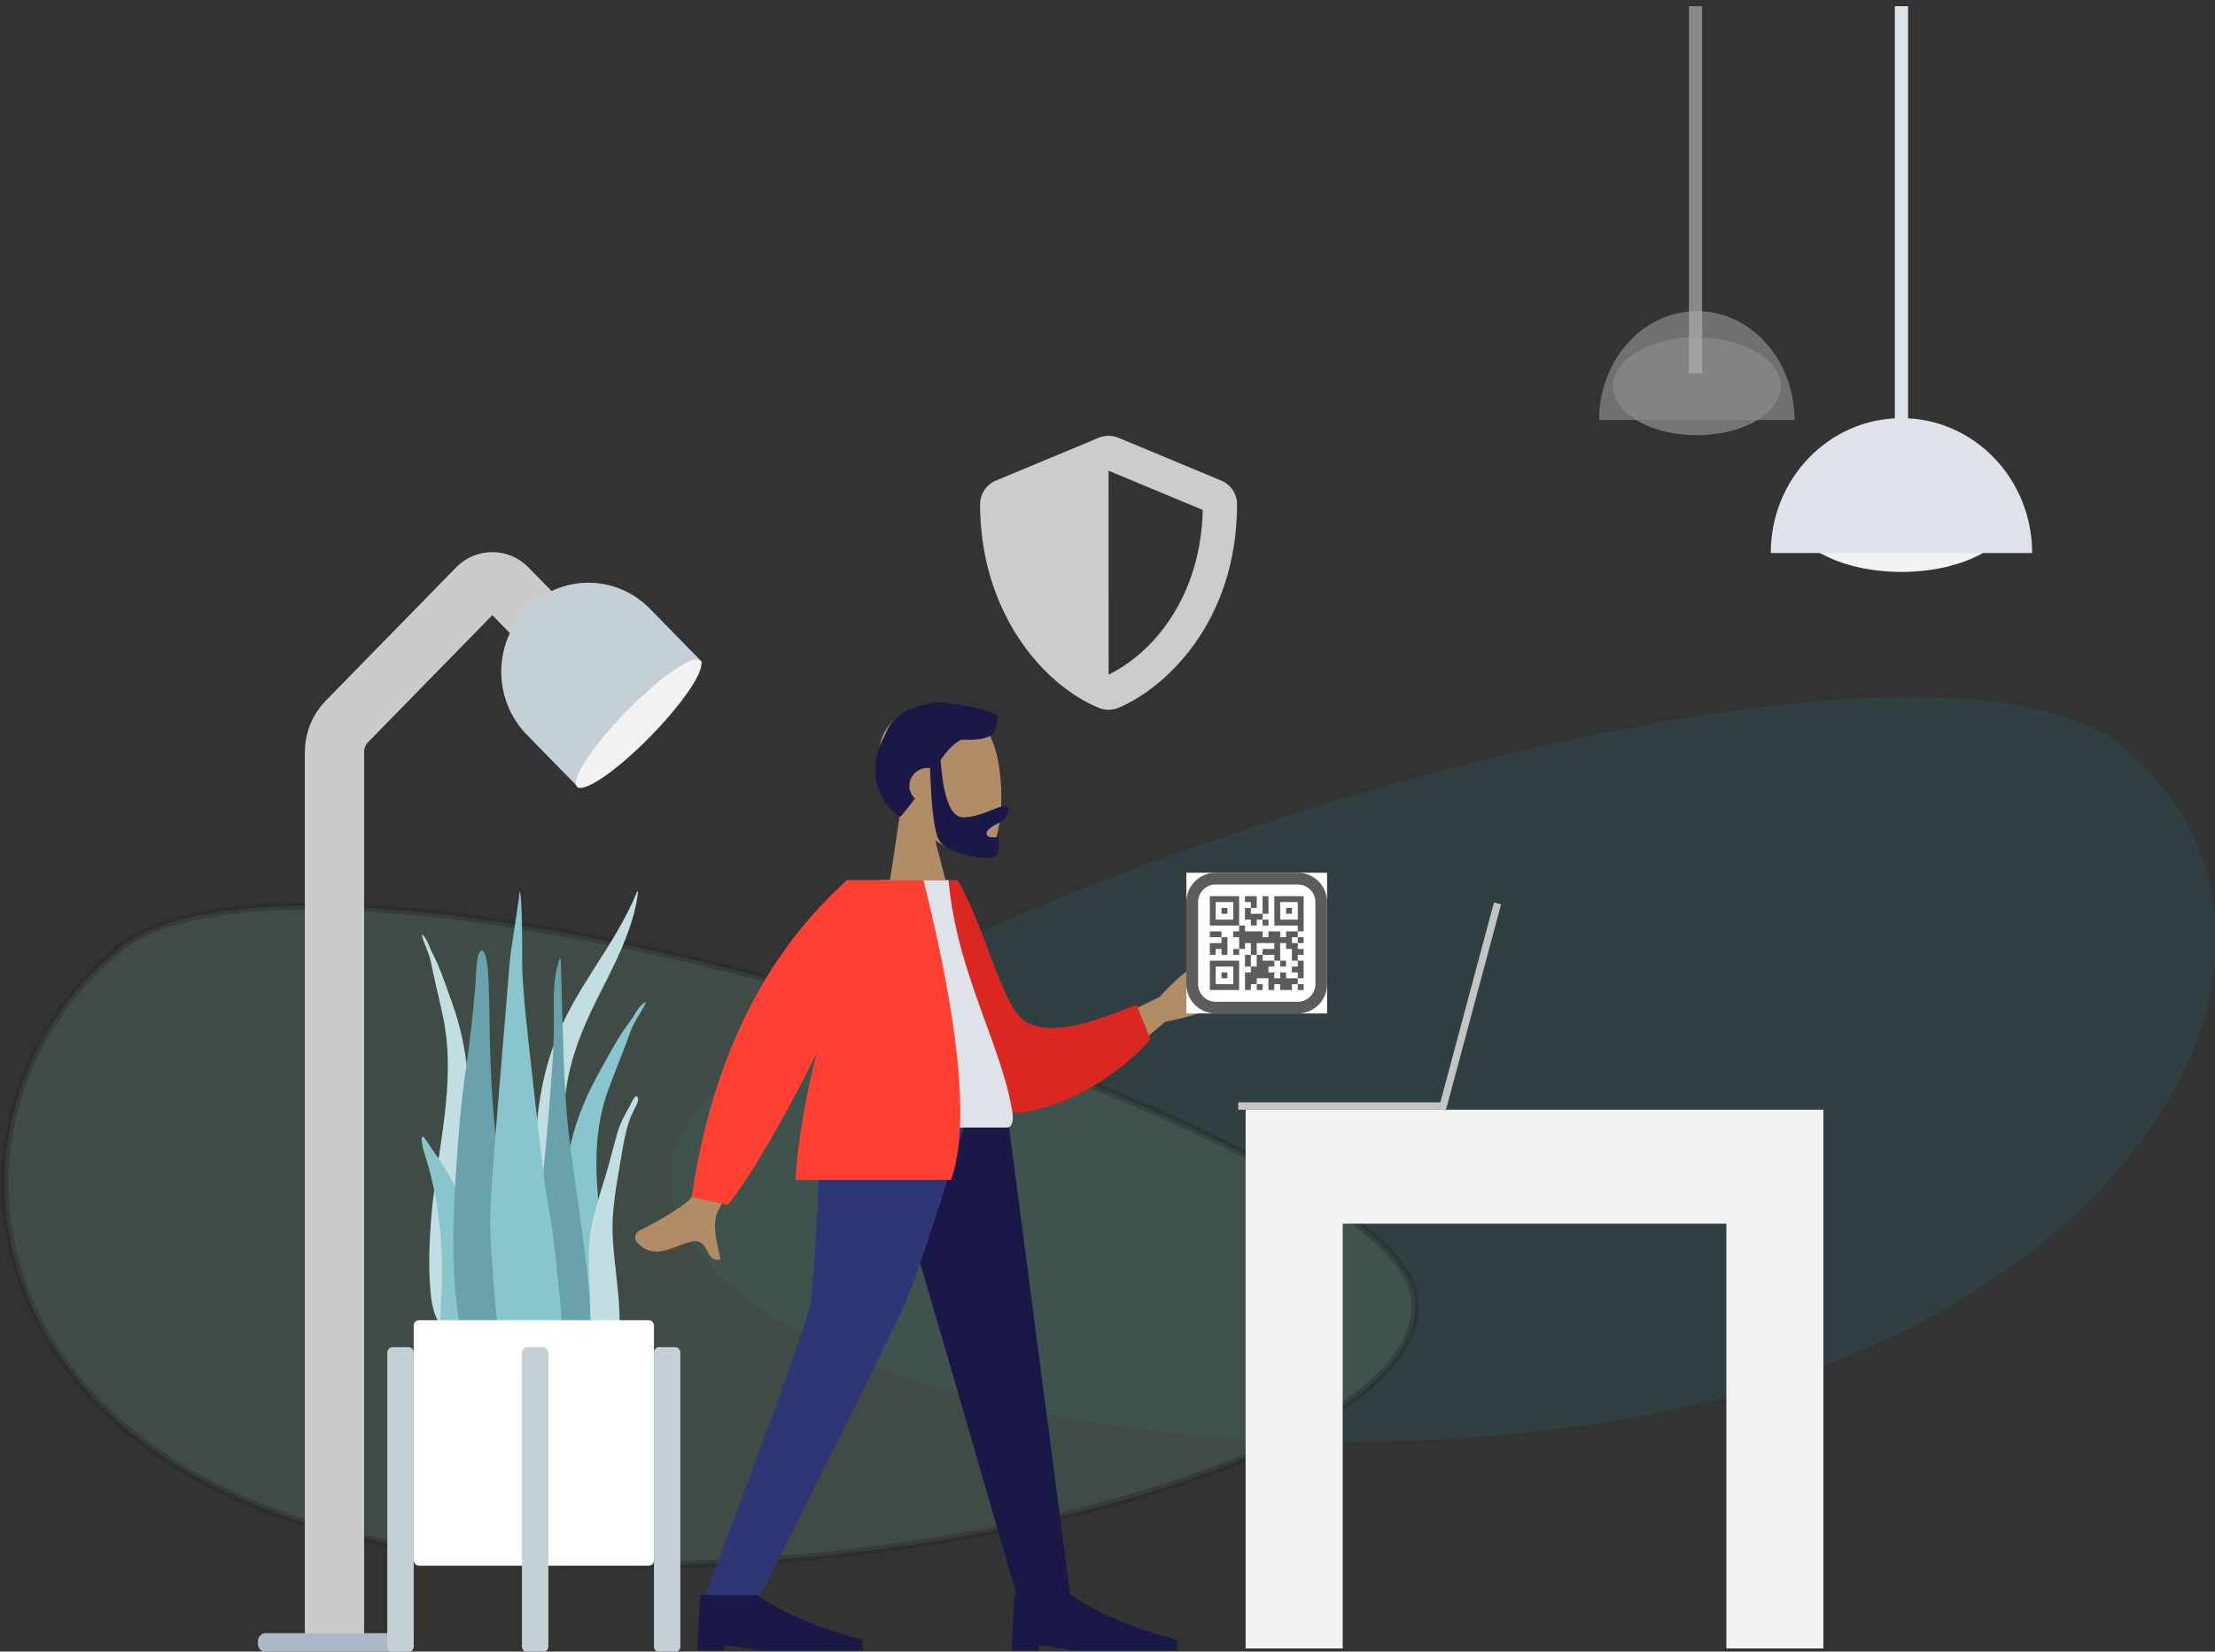 <?xml version="1.0" encoding="utf-8"?>
<svg width="299" height="223" viewBox="0 0 299 223" fill="none" xmlns="http://www.w3.org/2000/svg">
  <rect x="0" y="0" width="299" height="223" fill="#333333" stroke="none"/>
  <path fill-rule="evenodd" clip-rule="evenodd" d="M 121.531 109.566 C 119.667 107.382 118.406 104.705 118.617 101.706 C 119.224 93.063 131.271 94.965 133.615 99.327 C 135.958 103.688 135.68 114.753 132.651 115.533 C 131.443 115.843 128.87 115.082 126.251 113.506 L 127.644 118.838 L 120.144 118.838 L 121.531 109.566 Z" fill="#B28B67"/>
  <path fill-rule="evenodd" clip-rule="evenodd" d="M 126.967 102.63 C 127.348 107.778 128.357 110.352 129.994 110.352 C 132.449 110.352 134.532 108.842 135.61 108.842 C 136.395 108.842 136.22 109.794 135.699 110.5 C 135.27 111.083 133.178 111.644 133.178 112.547 C 133.178 113.45 134.83 112.751 134.83 113.287 C 134.83 114.173 135.121 115.838 133.534 115.838 C 131.928 115.838 127.324 115.271 126.535 112.962 C 126.025 111.472 125.696 108.383 125.547 103.697 C 125.449 103.686 125.35 103.68 125.25 103.68 C 123.874 103.68 122.758 104.761 122.758 106.094 C 122.758 106.771 123.046 107.383 123.509 107.821 C 122.932 108.609 122.286 109.433 121.546 110.282 C 118.765 108.666 116.701 103.933 119.42 99.387 C 120.171 97.16 121.873 95.971 123.882 95.418 C 125.51 94.759 127.2 94.684 128.626 95.08 C 131.422 95.312 133.919 96.138 134.627 96.629 C 134.627 99.193 134.114 99.954 129.733 99.887 C 128.656 100.438 127.829 101.386 126.967 102.63 Z" fill="#191847"/>
  <g opacity="0.346" transform="matrix(1, 0, 0, 1, 0.144, 0.838)">
    <path opacity="0.346" fill-rule="evenodd" clip-rule="evenodd" d="M90.497 156.101C93.538 128.032 256.68 73.857 286.967 100.443C317.254 127.029 288.137 176.924 224.667 189.701C161.197 202.478 87.457 184.17 90.497 156.101Z" fill="#12C2E9" fill-opacity="0.67"/>
    <path opacity="0.346" d="M190.835 174.395C190.678 173.024 190 171.529 188.804 169.929C187.61 168.332 185.921 166.655 183.786 164.923C179.515 161.458 173.512 157.811 166.274 154.161C151.802 146.864 132.463 139.591 112.35 133.765C92.238 127.939 71.376 123.567 53.86 122.059C45.102 121.306 37.196 121.27 30.646 122.12C24.085 122.972 18.946 124.705 15.662 127.439C2.251 138.605 -2.746 155.914 2.618 171.768C7.979 187.612 23.73 202.109 52.028 207.511C80.369 212.922 115.825 210.477 143.857 203.697C157.873 200.307 169.998 195.842 178.437 190.757C182.657 188.214 185.93 185.53 188.06 182.771C190.187 180.017 191.157 177.212 190.835 174.395Z" fill="#A6FFCB" stroke="black"/>
  </g>
  <path d="M 256.675 77.222 C 248.31 77.222 241.528 73.552 241.528 69.025 C 241.528 64.498 248.31 60.828 256.675 60.828 C 265.041 60.828 271.822 64.498 271.822 69.025 C 271.822 73.552 265.041 77.222 256.675 77.222 Z" fill="#F2F2F2"/>
  <path fill-rule="evenodd" clip-rule="evenodd" d="M 239.033 74.671 C 239.033 64.612 246.932 56.457 256.675 56.457 C 266.418 56.457 274.317 64.612 274.317 74.671" fill="#DDE3E9"/>
  <path d="M 255.784 0.838 L 257.566 0.838 L 257.566 59.126 L 255.784 59.126 L 255.784 0.838 Z" fill="#DDE3E9"/>
  <g opacity="0.7" transform="matrix(1, 0, 0, 1, 0.144, 0.838)">
    <g opacity="0.7">
      <path opacity="0.7" d="M228.91 57.923C222.657 57.923 217.588 54.962 217.588 51.308C217.588 47.655 222.657 44.694 228.91 44.694C235.163 44.694 240.232 47.655 240.232 51.308C240.232 54.962 235.163 57.923 228.91 57.923Z" fill="#F2F2F2"/>
      <path opacity="0.7" fill-rule="evenodd" clip-rule="evenodd" d="M215.723 55.865C215.723 47.747 221.627 41.166 228.91 41.166C236.193 41.166 242.097 47.747 242.097 55.865" fill="#DDE3E9"/>
    </g>
    <path opacity="0.7" d="M227.841 0H229.623V49.544H227.841V0Z" fill="#DDE3E9"/>
  </g>
  <path d="M 75.089 86.17 L 68.472 79.401 C 67.359 78.263 65.553 78.262 64.44 79.4 C 64.439 79.4 64.439 79.401 64.439 79.401 L 46.821 97.418 C 45.752 98.511 45.152 99.993 45.152 101.539 L 45.152 220.874" stroke="#CBCBCB" stroke-width="8"/>
  <path d="M 35.884 220.509 L 54.774 220.509 C 55.364 220.509 55.843 220.999 55.843 221.602 L 55.843 221.966 C 55.843 222.57 55.364 223.059 54.774 223.059 L 35.884 223.059 C 35.294 223.059 34.815 222.57 34.815 221.966 L 34.815 221.602 C 34.815 220.999 35.294 220.509 35.884 220.509 Z" fill="#AFB9C5"/>
  <path fill-rule="evenodd" clip-rule="evenodd" d="M 71.109 82.198 C 66.516 86.893 66.516 94.505 71.109 99.2 L 78.166 106.412 L 94.799 89.411 L 87.742 82.198 C 83.149 77.504 75.702 77.504 71.109 82.198 Z" fill="#C5CFD6"/>
  <path d="M 87.838 99.391 C 83.245 104.085 78.788 107.141 77.884 106.217 C 76.979 105.292 79.969 100.737 84.562 96.042 C 89.155 91.347 93.612 88.291 94.517 89.216 C 95.421 90.14 92.431 94.696 87.838 99.391 Z" fill="#F2F2F2"/>
  <path fill-rule="evenodd" clip-rule="evenodd" d="M 86.002 120.403 C 82.854 128.05 77.503 133.362 74.669 141.313 C 72.988 146.028 72.287 151.154 72.245 156.405 C 72.222 159.257 72.27 162.11 72.283 164.962 C 72.296 167.743 72.37 170.506 72.601 173.27 C 72.833 176.048 73.093 178.793 73.207 181.588 C 73.297 183.765 73.337 186.299 74.06 188.285 C 74.634 189.865 76.094 190.096 76.481 188.18 C 76.696 187.115 76.669 185.926 76.645 184.831 C 76.615 183.427 76.535 182.025 76.494 180.62 C 76.33 174.985 76.543 169.349 76.432 163.712 C 76.323 158.205 75.631 152.703 76.397 147.232 C 77.03 142.714 78.638 138.835 80.485 135.116 C 82.263 131.537 84.197 128.046 85.399 123.976 C 85.744 122.807 86.01 121.595 86.138 120.338 C 86.082 120.312 86.037 120.334 86.002 120.403 Z" fill="#C1DEE2"/>
  <path fill-rule="evenodd" clip-rule="evenodd" d="M 86.861 135.488 C 86.237 135.949 85.889 136.622 85.468 137.286 C 84.944 138.111 84.328 138.857 83.804 139.683 C 82.711 141.406 81.752 143.234 80.756 145.026 C 78.866 148.428 77.431 152.054 76.72 155.99 C 75.983 160.069 75.784 164.279 75.475 168.419 C 75.147 172.807 74.817 177.227 74.774 181.631 C 74.754 183.604 74.65 185.699 74.882 187.659 C 75.026 188.879 75.565 189.918 76.779 189.908 C 79.358 189.887 80.569 186.968 81.075 184.573 C 81.819 181.047 81.968 177.301 81.85 173.695 C 81.707 169.347 80.969 165.064 80.65 160.732 C 80.311 156.147 80.502 151.643 82.045 147.325 C 82.824 145.143 83.728 143.014 84.54 140.847 C 84.886 139.924 85.169 138.976 85.636 138.117 C 86.156 137.161 86.801 136.293 87.208 135.264 C 87.092 135.339 86.976 135.414 86.861 135.488 Z" fill="#89C5CC"/>
  <path fill-rule="evenodd" clip-rule="evenodd" d="M 57.15 126.345 C 57.071 126.282 56.992 126.219 56.913 126.156 C 57.141 127.137 57.552 127.934 57.867 128.831 C 58.149 129.637 58.293 130.549 58.483 131.43 C 58.93 133.5 59.447 135.523 59.869 137.61 C 60.705 141.74 60.547 146.189 59.999 150.771 C 59.481 155.1 58.662 159.422 58.272 163.749 C 57.948 167.338 57.809 171.039 58.118 174.463 C 58.327 176.788 59.015 179.565 60.887 179.33 C 61.769 179.22 62.229 178.135 62.414 176.911 C 62.712 174.944 62.774 172.876 62.89 170.921 C 63.149 166.556 63.201 162.204 63.252 157.884 C 63.3 153.808 63.433 149.651 63.167 145.678 C 62.91 141.844 62.106 138.39 60.957 135.202 C 60.352 133.523 59.775 131.804 59.095 130.203 C 58.769 129.436 58.37 128.757 58.044 127.99 C 57.782 127.373 57.573 126.74 57.15 126.345 Z" fill="#C1DEE2"/>
  <path fill-rule="evenodd" clip-rule="evenodd" d="M 86.064 148.124 C 85.723 147.539 84.972 149.469 84.858 149.712 C 84.906 149.591 84.955 149.47 85.004 149.35 C 84.327 150.501 83.707 151.698 83.322 153.018 C 82.941 154.324 82.614 155.656 82.257 156.971 C 81.586 159.439 80.72 161.837 80.113 164.327 C 79.52 166.753 79.371 169.138 79.514 171.648 C 79.663 174.257 79.755 176.905 79.581 179.512 C 79.498 180.757 79.102 181.917 78.831 183.116 C 78.559 184.316 78.345 185.532 78.024 186.717 C 77.95 186.562 77.941 187.079 77.941 187.118 C 77.943 187.414 77.983 187.662 78.077 187.943 C 78.316 188.665 78.764 189.278 79.446 189.477 C 80.678 189.837 81.821 188.691 82.219 187.482 C 82.789 185.746 83.103 183.829 83.374 182.005 C 83.623 180.332 83.682 178.65 83.608 176.954 C 83.462 173.61 82.87 170.31 82.71 166.967 C 82.536 163.328 83.241 159.908 83.832 156.366 C 84.116 154.659 84.388 152.968 84.942 151.342 C 85.166 150.683 85.458 150.102 85.765 149.494 C 85.939 149.148 86.292 148.531 86.064 148.124 Z" fill="#C1DEE2"/>
  <path fill-rule="evenodd" clip-rule="evenodd" d="M 76.069 142.439 C 76.211 146.608 76.454 150.746 76.998 154.872 C 77.553 159.081 78.191 163.277 78.725 167.491 C 79.244 171.592 79.789 175.762 79.717 179.921 C 79.663 182.984 80.16 188.166 76.832 189.678 C 73.46 191.21 72.737 184.671 72.516 182.513 C 72.092 178.372 72.229 174.188 72.435 170.024 C 72.646 165.751 72.999 161.5 73.436 157.243 C 73.922 152.514 74.303 147.764 74.609 143.022 C 74.76 140.676 74.798 138.334 74.756 135.988 C 74.716 133.774 74.799 131.537 75.569 129.435 C 75.609 129.465 75.649 129.495 75.69 129.524" fill="#69A1AC"/>
  <path fill-rule="evenodd" clip-rule="evenodd" d="M 58.666 155.648 C 59.272 156.551 59.883 157.445 60.456 158.401 C 61.48 160.112 62.407 162.015 62.685 164.461 C 63.268 169.581 62.801 175.11 62.688 180.387 C 62.665 181.465 62.798 182.511 62.382 183.537 C 62.005 184.467 61.3 185.176 60.629 185.173 C 59.19 185.164 59.41 181.564 59.408 179.98 C 59.403 177.203 59.708 174.397 59.682 171.623 C 59.655 168.874 59.492 166.118 59.102 163.507 C 58.707 160.865 58.129 158.327 57.366 155.959 C 57.26 155.631 56.501 153.092 57.219 153.529" fill="#89C5CC"/>
  <path fill-rule="evenodd" clip-rule="evenodd" d="M 65.017 128.342 C 65.962 128.342 65.956 133.16 65.985 133.779 C 66.087 136.012 66.063 138.246 66.128 140.48 C 66.271 145.355 66.445 150.273 67.162 155.091 C 67.547 157.685 67.994 160.267 68.475 162.842 C 68.958 165.423 69.605 168.002 69.923 170.616 C 70.227 173.13 70.055 175.692 70.013 178.218 C 69.972 180.759 69.896 183.305 69.571 185.824 C 69.49 186.445 69.396 187.065 69.295 187.683 C 69.211 188.198 69.26 188.836 69.118 189.326 C 68.89 190.109 67.914 190.366 67.256 190.243 C 65.477 189.911 64.34 187.628 63.733 185.959 C 62.956 183.829 62.544 181.518 62.138 179.272 C 61.677 176.728 61.408 174.146 61.281 171.556 C 61.024 166.293 61.354 161.024 61.723 155.777 C 61.928 152.859 62.165 149.955 62.528 147.055 C 62.889 144.167 63.352 141.293 63.654 138.397 C 63.873 136.293 64.089 134.185 64.231 132.073 C 64.265 131.569 64.293 128.342 65.017 128.342 Z" fill="#69A1AC"/>
  <path fill-rule="evenodd" clip-rule="evenodd" d="M 66.201 163.365 C 66.355 158.306 68.344 136.087 68.797 129.969 C 68.91 128.438 70 122.063 70.141 120.328 C 70.524 120.818 70.491 128.455 70.487 130.209 C 70.483 131.945 70.693 133.652 70.802 135.379 C 70.912 137.14 73.46 159.89 73.791 161.583 C 74.448 164.95 74.889 168.406 75.228 171.849 C 75.559 175.205 76.073 178.745 75.63 182.119 C 75.529 182.895 75.368 183.66 75.106 184.373 C 74.822 185.144 74.628 185.857 74.401 186.663 C 74.035 187.963 73.373 189.103 72.357 189.639 C 70.272 190.739 69.152 188.249 68.585 186.082 C 67.679 182.62 67.097 179.102 66.824 175.467 C 66.523 171.445 66.077 167.415 66.201 163.365 Z" fill="#89C5CC"/>
  <path d="M 56.557 178.251 L 87.564 178.251 C 87.957 178.251 88.276 178.577 88.276 178.98 L 88.276 210.673 C 88.276 211.076 87.957 211.402 87.564 211.402 L 56.557 211.402 C 56.163 211.402 55.844 211.076 55.844 210.673 L 55.844 178.98 C 55.844 178.577 56.163 178.251 56.557 178.251 Z" fill="white"/>
  <path d="M 88.989 181.894 L 91.128 181.894 C 91.521 181.894 91.84 182.22 91.84 182.622 L 91.84 222.331 C 91.84 222.733 91.521 223.059 91.128 223.059 L 88.989 223.059 C 88.595 223.059 88.276 222.733 88.276 222.331 L 88.276 182.622 C 88.276 182.22 88.595 181.894 88.989 181.894 Z" fill="#C5CFD6"/>
  <path d="M 71.17 181.894 L 73.308 181.894 C 73.702 181.894 74.021 182.22 74.021 182.622 L 74.021 222.331 C 74.021 222.733 73.702 223.059 73.308 223.059 L 71.17 223.059 C 70.776 223.059 70.457 222.733 70.457 222.331 L 70.457 182.622 C 70.457 182.22 70.776 181.894 71.17 181.894 Z" fill="#C5CFD6"/>
  <path d="M 52.993 181.894 L 55.131 181.894 C 55.525 181.894 55.844 182.22 55.844 182.622 L 55.844 222.331 C 55.844 222.733 55.525 223.059 55.131 223.059 L 52.993 223.059 C 52.599 223.059 52.28 222.733 52.28 222.331 L 52.28 182.622 C 52.28 182.22 52.599 181.894 52.993 181.894 Z" fill="#C5CFD6"/>
  <path fill-rule="evenodd" clip-rule="evenodd" d="M 233.04 149.838 L 181.248 149.838 L 168.144 149.838 L 168.144 222.576 L 181.248 222.576 L 181.248 165.225 L 233.04 165.225 L 233.04 222.576 L 246.144 222.576 L 246.144 149.838 L 233.04 149.838 Z" fill="#F2F2F2"/>
  <g clip-path="url(#clip0)" transform="matrix(1, 0, 0, 1, 0.144, 0.838)">
    <path fill-rule="evenodd" clip-rule="evenodd" d="M114.48 137L127.739 182.248L137.412 215.598H144.468L134.188 137H114.48Z" fill="#191847"/>
    <path fill-rule="evenodd" clip-rule="evenodd" d="M110.934 137C110.628 160.321 109.582 173.041 109.26 175.16C108.938 177.279 104.069 190.759 94.654 215.598H101.963C113.949 191.769 120.641 178.289 122.036 175.16C123.432 172.031 127.74 159.311 134.228 137H110.934Z" fill="#2F3676"/>
    <path fill-rule="evenodd" clip-rule="evenodd" d="M94.001 222L94.366 214.531H102.046C105.688 217.021 110.442 219.036 116.309 220.577V222H102.412L97.657 221.289V222H94.001Z" fill="#191847"/>
    <path fill-rule="evenodd" clip-rule="evenodd" d="M136.422 222L136.788 214.531H144.468C148.109 217.021 152.864 219.036 158.73 220.577V222H144.834L140.079 221.289V222H136.422Z" fill="#191847"/>
    <g clip-path="url(#clip1)">
      <path fill-rule="evenodd" clip-rule="evenodd" d="M145.329 139.149L156.369 133.788C158.303 131.657 160.17 130.037 161.971 128.929C162.51 128.74 163.43 128.682 162.448 130.268C161.467 131.853 160.499 133.57 160.891 134.125C161.283 134.681 162.419 134.068 162.868 134.971C163.168 135.574 161.252 136.294 157.122 137.133L148.854 144.143L145.329 139.149ZM100.694 140.626L106.938 141.995C100.659 154.934 97.292 161.792 96.836 162.568C95.811 164.315 96.767 167.516 97.121 169.202C94.904 169.772 95.778 166.083 92.973 166.854C90.413 167.557 88.242 169.361 85.855 166.928C85.561 166.628 85.346 165.693 86.347 165.214C88.84 164.019 92.524 161.782 93.121 160.913C93.936 159.729 96.46 152.966 100.694 140.626Z" fill="#B28B67"/>
      <path fill-rule="evenodd" clip-rule="evenodd" d="M123.908 114.796L126.542 114.297C132.281 120.452 134.623 135.239 138.447 137.197C142.063 139.047 147.188 137.257 153.281 134.839L155.147 139.448C149.611 146.07 137.818 151.665 133.038 148.471C125.395 143.365 123.631 125.126 123.908 114.796Z" fill="#DB2721"/>
      <path fill-rule="evenodd" clip-rule="evenodd" d="M112.422 151.406C122.986 151.406 130.757 151.406 135.734 151.406C136.8 151.406 136.599 149.706 136.445 148.847C134.668 138.942 127.73 128.265 127.73 114.166L121.006 113C115.444 122.891 113.521 135.068 112.422 151.406Z" fill="#DDE3E9"/>
      <path fill-rule="evenodd" clip-rule="evenodd" d="M110.097 141.378C105.345 150.857 101.35 157.681 98.114 161.85L93.227 160.792C96.375 139.208 105.49 123.277 120.572 113H120.649L123.235 113C129.271 135.753 130.935 150.914 128.227 158.481H107.243C107.575 152.944 108.639 147.088 110.097 141.378H110.097Z" fill="#FF4133"/>
    </g>
  </g>
  <path d="M 164.856 64.887 L 150.981 59.106 C 150.558 58.93 150.105 58.84 149.648 58.84 C 149.19 58.84 148.737 58.93 148.314 59.106 L 134.439 64.887 C 133.146 65.422 132.3 66.686 132.3 68.088 C 132.3 82.433 140.575 92.348 148.307 95.571 C 149.16 95.925 150.121 95.925 150.974 95.571 C 157.167 92.991 166.988 84.081 166.988 68.088 C 166.988 66.686 166.142 65.422 164.856 64.887 Z M 149.651 91.09 L 149.644 63.557 L 162.356 68.854 C 162.117 79.795 156.423 87.723 149.651 91.09 Z" fill="#CCCCCC"/>
  <rect x="167.144" y="148.838" width="28" height="1" fill="#C4C4C4"/>
  <rect x="194" y="148.887" width="28.871" height="0.994" transform="matrix(0.259, -0.966, 0.966, 0.259, 0.119, 298.58)" fill="#C4C4C4"/>
  <g clip-path="url(#clip2)" transform="matrix(1, 0, 0, 1, 0.144, 0.838)">
    <rect width="19" height="19" transform="translate(160 117)" fill="white"/>
    <path d="M175.042 118.583C176.352 118.583 177.417 119.649 177.417 120.958V132.042C177.417 133.351 176.352 134.417 175.042 134.417H163.959C162.649 134.417 161.584 133.351 161.584 132.042V120.958C161.584 119.649 162.649 118.583 163.959 118.583H175.042ZM175.042 117H163.959C161.773 117 160 118.773 160 120.958V132.042C160 134.227 161.773 136 163.959 136H175.042C177.229 136 179 134.227 179 132.042V120.958C179 118.773 177.229 117 175.042 117ZM168.709 123.333H167.917V121.75H168.709V122.542H170.292V123.333H169.5V124.125H168.709V123.333ZM170.292 132.833V132.042H169.5V132.833H170.292ZM169.5 120.958V120.167H167.917V120.958H168.709V121.75H169.5V120.958ZM175.834 120.167V124.917H175.042V124.125H171.875V120.167H175.834ZM175.042 123.333V120.958H172.667V123.333H175.042ZM163.959 124.917H163.167V125.708H164.75V124.917H163.959ZM163.959 127.292H164.75V128.083H165.542V125.708H164.75V126.5H163.167V128.083H163.959V127.292ZM167.917 128.083V129.667H168.709V128.083H167.917ZM171.084 120.167H170.292V122.542H171.084V120.167ZM171.084 124.125V123.333H170.292V124.125H171.084ZM173.459 122.542H174.25V121.75H173.459V122.542ZM165.542 121.75H164.75V122.542H165.542V121.75ZM167.125 120.167V124.125H163.167V120.167H167.125ZM166.334 120.958H163.959V123.333H166.334V120.958ZM173.459 124.917V125.708H172.667V124.917H171.084V125.708H170.292V124.917H167.917V124.125H167.125V124.917H166.334V125.708H167.125V127.292H167.917V126.5H168.709V128.083H169.5V126.5H171.875V127.292H170.292V128.083H171.875V128.875H172.667V126.5H173.459V127.292H174.25V128.875H175.042V128.083H175.834V127.292H175.042V126.5H174.25V125.708H175.042V124.917H173.459ZM164.75 131.25H165.542V130.458H164.75V131.25ZM163.167 128.875H167.125V132.833H163.167V128.875ZM163.959 132.042H166.334V129.667H163.959V132.042ZM173.459 129.667V128.875H172.667V129.667H173.459ZM173.459 130.458H172.667V131.25H171.875V130.458H171.084V129.667H171.875V128.875H170.292V128.083H169.5V129.667H168.709V130.458H167.917V132.833H168.709V132.042H169.5V131.25H171.084V132.833H171.875V132.042H172.667V132.833H174.25V132.042H175.042V131.25H173.459V130.458ZM166.334 128.083H167.125V127.292H166.334V128.083ZM174.25 129.667V130.458H175.042V131.25H175.834V128.875H175.042V129.667H174.25ZM175.834 132.833V132.042H175.042V132.833H175.834ZM175.834 126.5V125.708H175.042V126.5H175.834Z" fill="#5C5C5C"/>
  </g>
  <defs>
    <clipPath id="clip0">
      <rect width="131" height="104" fill="white" transform="translate(50.001 118)"/>
    </clipPath>
    <clipPath id="clip1">
      <rect width="78" height="63" fill="white" transform="translate(85.001 113)"/>
    </clipPath>
    <clipPath id="clip2">
      <rect width="19" height="19" fill="white" transform="translate(160 117)"/>
    </clipPath>
  </defs>
</svg>